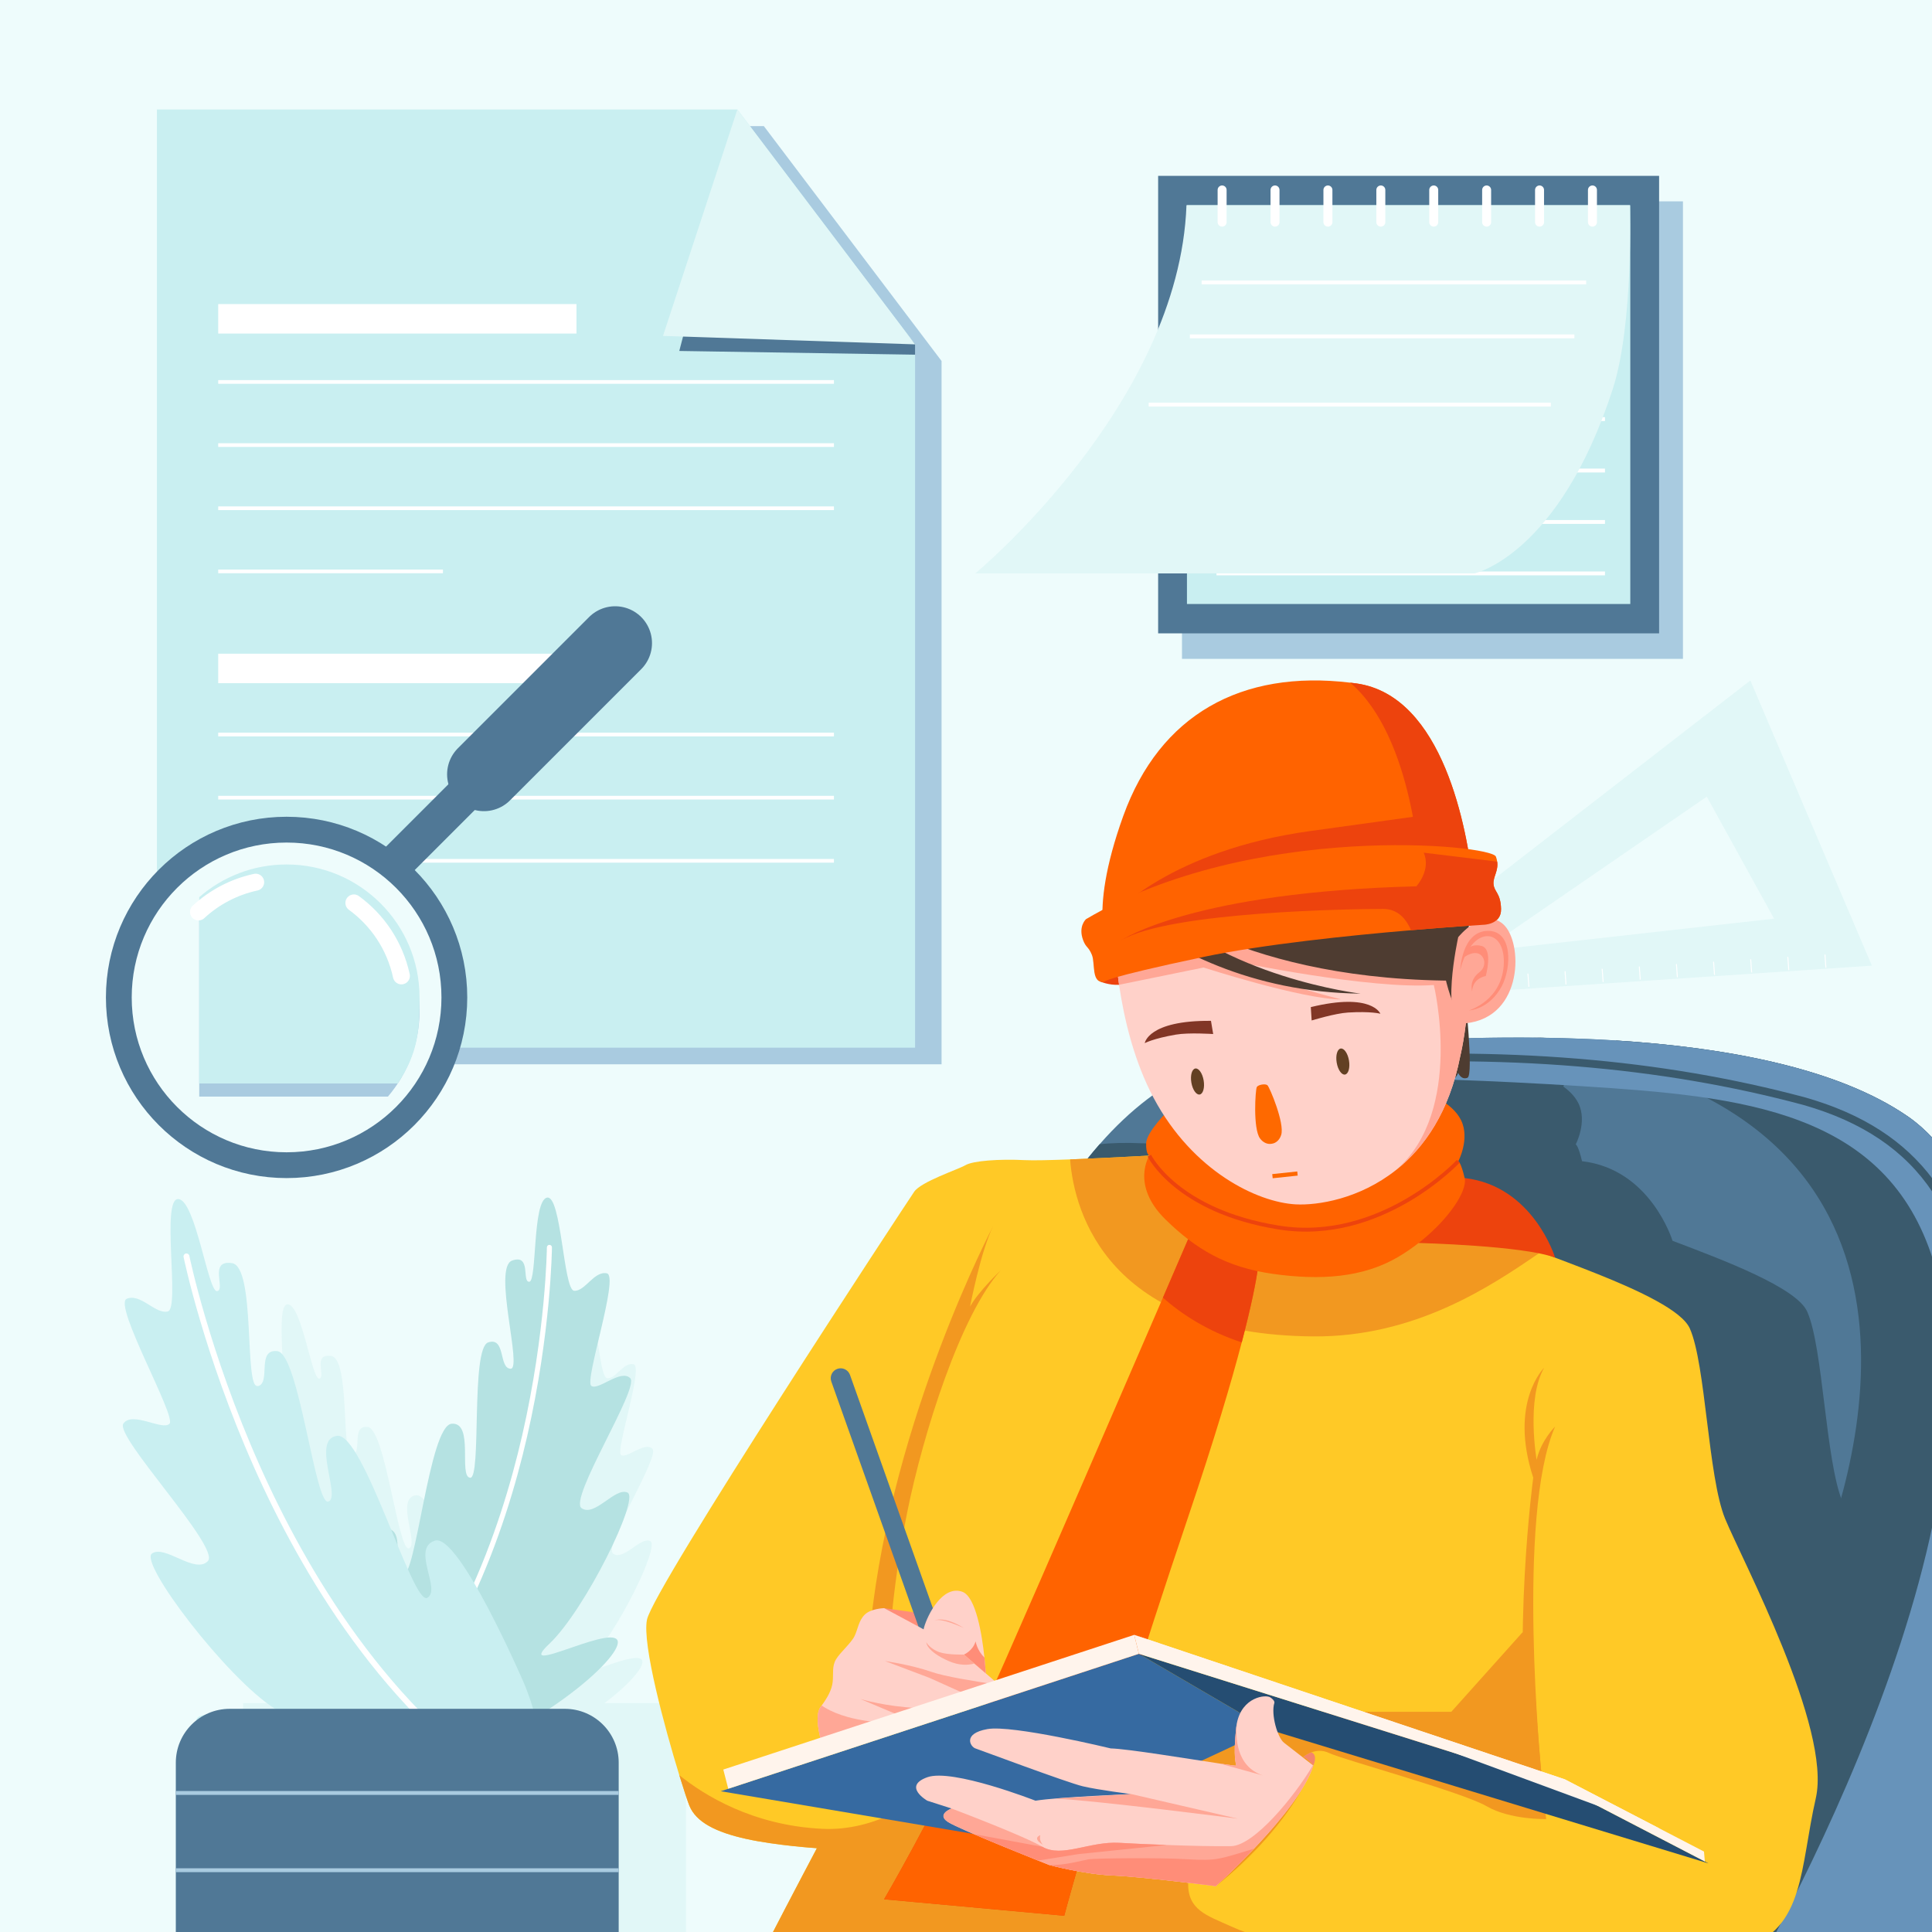 <?xml version="1.0" encoding="utf-8"?>
<!-- Generator: Adobe Illustrator 27.5.0, SVG Export Plug-In . SVG Version: 6.00 Build 0)  -->
<svg version="1.1" xmlns="http://www.w3.org/2000/svg" xmlns:xlink="http://www.w3.org/1999/xlink" x="0px" y="0px"
	 viewBox="0 0 500 500" style="enable-background:new 0 0 500 500;" xml:space="preserve">
<g id="BACKGROUND">
	<rect style="fill:#EEFCFC;" width="500" height="500"/>
</g>
<g id="OBJECT">
	<g>
		<path style="fill:#E1F7F7;" d="M452.99,176.1l-107.26,83.09l138.71-9.28L452.99,176.1z M441.71,206.17l17.42,31.58l-75.642,8.459
			L441.71,206.17z"/>
		
			<line style="fill:none;stroke:#FFFFFF;stroke-width:0.25;stroke-miterlimit:10;" x1="357.238" y1="257.86" x2="356.99" y2="254.441"/>
		
			<line style="fill:none;stroke:#FFFFFF;stroke-width:0.25;stroke-miterlimit:10;" x1="366.847" y1="257.242" x2="366.598" y2="253.823"/>
		
			<line style="fill:none;stroke:#FFFFFF;stroke-width:0.25;stroke-miterlimit:10;" x1="386.064" y1="256.006" x2="385.816" y2="252.587"/>
		
			<line style="fill:none;stroke:#FFFFFF;stroke-width:0.25;stroke-miterlimit:10;" x1="395.673" y1="255.388" x2="395.424" y2="251.969"/>
		
			<line style="fill:none;stroke:#FFFFFF;stroke-width:0.25;stroke-miterlimit:10;" x1="405.281" y1="254.771" x2="405.033" y2="251.351"/>
		
			<line style="fill:none;stroke:#FFFFFF;stroke-width:0.25;stroke-miterlimit:10;" x1="414.89" y1="254.153" x2="414.641" y2="250.734"/>
		
			<line style="fill:none;stroke:#FFFFFF;stroke-width:0.25;stroke-miterlimit:10;" x1="424.498" y1="253.535" x2="424.25" y2="250.116"/>
		
			<line style="fill:none;stroke:#FFFFFF;stroke-width:0.25;stroke-miterlimit:10;" x1="434.107" y1="252.917" x2="433.858" y2="249.498"/>
		
			<line style="fill:none;stroke:#FFFFFF;stroke-width:0.25;stroke-miterlimit:10;" x1="443.716" y1="252.299" x2="443.467" y2="248.88"/>
		
			<line style="fill:none;stroke:#FFFFFF;stroke-width:0.25;stroke-miterlimit:10;" x1="453.324" y1="251.681" x2="453.076" y2="248.262"/>
		
			<line style="fill:none;stroke:#FFFFFF;stroke-width:0.25;stroke-miterlimit:10;" x1="462.933" y1="251.063" x2="462.684" y2="247.644"/>
		
			<line style="fill:none;stroke:#FFFFFF;stroke-width:0.25;stroke-miterlimit:10;" x1="472.541" y1="250.446" x2="472.293" y2="247.026"/>
		
			<line style="fill:none;stroke:#FFFFFF;stroke-width:0.25;stroke-miterlimit:10;" x1="376.456" y1="256.624" x2="376.207" y2="253.205"/>
	</g>
	<g>
		<path style="fill:#E1F7F7;" d="M156.438,440.778c7.089-5.382,10.721-9.959,9.64-11.271c-2.172-2.637-21.534,7.902-14.107,0.882
			c7.427-7.02,18.931-30.38,16.316-31.562c-2.615-1.182-6.835,5.18-9.595,3.257s12.169-25.144,10.164-27.138
			c-2.005-1.994-6.705,2.694-8.151,1.591c-1.446-1.103,5.91-22.922,3.262-23.482c-2.648-0.56-4.563,3.814-6.828,3.64
			c-2.265-0.173-2.645-20.147-5.681-19.445c-3.036,0.702-2.06,17.468-3.682,17.566c-1.622,0.098,0.49-5.894-3.598-4.419
			c-4.088,1.474,2.229,22.628-0.298,22.574c-2.527-0.054-0.98-6.701-4.683-5.497c-3.703,1.204-1.32,28.547-3.782,28.262
			c-2.462-0.285,0.896-11.661-3.843-11.283c-4.109,0.328-6.682,24.512-9.148,30.384c-0.68-1.518-1.409-3.243-2.166-5.068
			c-0.041-1.376-0.325-2.575-1.299-3.144c-3.881-9.42-8.284-19.984-11.278-19.644c-5.492,0.624,0.874,12.856-1.872,13.73
			c-2.746,0.874-6.116-30.856-10.61-31.405c-4.493-0.549-1.248,6.691-4.119,7.315c-2.871,0.624-0.374-24.919-5.367-25.69
			c-4.993-0.772-1.248,5.594-3.12,5.844c-1.872,0.25-4.493-19.097-8.113-19.222c-3.62-0.125,0.394,22.75-2.151,23.452
			c-2.545,0.702-5.705-3.862-8.601-2.633c-2.896,1.229,10.357,24.486,8.952,26.067c-1.404,1.58-7.811-2.721-9.655,0
			c-1.843,2.721,20.362,25.892,17.641,28.701c-2.721,2.809-8.952-3.511-11.673-1.58c-2.379,1.688,11.333,20.316,21.526,29.22H62.917
			v60.224h114.615v-60.224H156.438z"/>
		<g>
			<path style="fill:#B5E2E2;" d="M86.669,430.364c0,0,7.736-35.472,13.344-34.842c5.608,0.631,0.612,11.098,4.138,12.173
				c3.526,1.075,6.869-38.768,12.744-39.237c5.875-0.469,1.712,13.633,4.764,13.987c3.052,0.354,0.098-33.542,4.688-35.034
				c4.591-1.492,2.673,6.747,5.805,6.814c3.132,0.067-4.698-26.155,0.369-27.983c5.068-1.827,2.449,5.6,4.46,5.479
				c2.01-0.121,0.801-20.904,4.564-21.775c3.763-0.87,4.235,23.89,7.042,24.105c2.807,0.215,5.182-5.207,8.464-4.513
				c3.282,0.694-5.837,27.742-4.044,29.109c1.793,1.367,7.619-4.444,10.104-1.972s-16.021,31.257-12.6,33.641
				c3.421,2.383,8.652-5.503,11.894-4.038c3.242,1.465-11.019,30.423-20.225,39.125c-9.206,8.702,14.795-4.362,17.487-1.093
				c2.693,3.269-18.205,22.891-50.121,34.108C77.631,469.634,86.669,430.364,86.669,430.364z"/>
			<path style="fill:#FFFFFF;" d="M92.886,455.249c-0.215,0.042-0.445-0.025-0.605-0.196c-0.246-0.264-0.232-0.679,0.032-0.926
				c25.084-23.41,37.13-57.846,42.819-82.612c6.173-26.875,6.4-48.483,6.401-48.698c0.003-0.361,0.299-0.654,0.66-0.65
				c0.362,0.003,0.653,0.298,0.651,0.66c-0.002,0.216-0.227,21.943-6.428,48.953c-5.729,24.954-17.875,59.663-43.209,83.306
				C93.114,455.172,93.002,455.226,92.886,455.249z"/>
		</g>
		<g>
			<path style="fill:#C9EFF1;" d="M135.555,435.493c0,0-16.726-38.751-22.985-36.782c-6.258,1.969,1.774,12.799-2.01,14.811
				c-3.784,2.012-16.472-42.705-23.28-41.931c-6.808,0.774,1.083,15.937-2.321,17.02c-3.404,1.083-7.582-38.249-13.152-38.93
				s-1.547,8.294-5.106,9.067c-3.559,0.774-0.464-30.89-6.653-31.846c-6.189-0.957-1.547,6.935-3.868,7.244
				c-2.321,0.31-5.57-23.673-10.057-23.828c-4.487-0.155,0.489,28.202-2.667,29.072c-3.155,0.87-7.072-4.787-10.662-3.264
				c-3.59,1.523,12.838,30.353,11.097,32.312c-1.741,1.959-9.683-3.373-11.968,0c-2.285,3.373,25.241,32.096,21.868,35.578
				c-3.373,3.481-11.097-4.352-14.47-1.958c-3.373,2.394,19.348,32.258,31.791,40.137c12.442,7.879-17.852-1.682-20.196,2.648
				c-2.344,4.329,25.87,22.064,64.784,27.754C154.613,478.287,135.555,435.493,135.555,435.493z"/>
			<path style="fill:#FFFFFF;" d="M134.004,465.272c0.254,0,0.502-0.127,0.647-0.358c0.222-0.356,0.114-0.826-0.243-1.049
				c-33.834-21.124-55.249-57.732-67.255-84.723c-13.029-29.29-18.1-53.893-18.149-54.138c-0.084-0.412-0.487-0.68-0.897-0.595
				c-0.413,0.084-0.679,0.485-0.596,0.897c0.051,0.247,5.146,24.986,18.237,54.423c12.094,27.196,33.683,64.094,67.855,85.428
				C133.726,465.235,133.866,465.272,134.004,465.272z"/>
		</g>
		<path style="fill:#507896;" d="M160.117,502.466H45.502v-46.29c0-7.696,6.239-13.934,13.934-13.934h86.747
			c7.696,0,13.934,6.238,13.934,13.934V502.466z"/>
		<line style="fill:none;stroke:#A9CBE0;stroke-miterlimit:10;" x1="45.502" y1="464.016" x2="160.117" y2="464.016"/>
		<line style="fill:none;stroke:#A9CBE0;stroke-miterlimit:10;" x1="45.502" y1="484.009" x2="160.117" y2="484.009"/>
	</g>
	<g>
		<polygon style="fill:#A9CBE0;" points="197.683,32.636 47.466,32.636 47.466,275.435 243.675,275.435 243.675,93.426 		"/>
		<polygon style="fill:#C9EFF1;" points="190.831,28.331 40.614,28.331 40.614,271.13 236.823,271.13 236.823,89.12 		"/>
		
			<line style="fill:none;stroke:#FFFFFF;stroke-width:0.954;stroke-miterlimit:10;" x1="56.473" y1="190.094" x2="215.821" y2="190.094"/>
		
			<line style="fill:none;stroke:#FFFFFF;stroke-width:0.954;stroke-miterlimit:10;" x1="56.473" y1="206.436" x2="215.821" y2="206.436"/>
		
			<line style="fill:none;stroke:#FFFFFF;stroke-width:0.954;stroke-miterlimit:10;" x1="56.473" y1="222.778" x2="215.821" y2="222.778"/>
		
			<line style="fill:none;stroke:#FFFFFF;stroke-width:0.954;stroke-miterlimit:10;" x1="56.473" y1="239.118" x2="114.632" y2="239.118"/>
		
			<line style="fill:none;stroke:#FFFFFF;stroke-width:7.63;stroke-miterlimit:10;" x1="56.473" y1="172.992" x2="149.193" y2="172.992"/>
		<polygon style="fill:#507896;" points="190.831,33.329 175.797,90.829 236.823,91.792 236.823,89.12 		"/>
		<polygon style="fill:#E1F7F7;" points="190.831,28.331 171.58,86.934 236.823,89.12 		"/>
		
			<line style="fill:none;stroke:#FFFFFF;stroke-width:0.954;stroke-miterlimit:10;" x1="56.473" y1="98.849" x2="215.821" y2="98.849"/>
		
			<line style="fill:none;stroke:#FFFFFF;stroke-width:0.954;stroke-miterlimit:10;" x1="56.473" y1="115.191" x2="215.821" y2="115.191"/>
		
			<line style="fill:none;stroke:#FFFFFF;stroke-width:0.954;stroke-miterlimit:10;" x1="56.473" y1="131.533" x2="215.821" y2="131.533"/>
		
			<line style="fill:none;stroke:#FFFFFF;stroke-width:0.954;stroke-miterlimit:10;" x1="56.473" y1="147.873" x2="114.632" y2="147.873"/>
		
			<line style="fill:none;stroke:#FFFFFF;stroke-width:7.63;stroke-miterlimit:10;" x1="56.473" y1="82.507" x2="149.193" y2="82.507"/>
	</g>
	<g>
		<rect x="305.898" y="52.11" style="fill:#A9CBE0;" width="129.649" height="118.4"/>
		<rect x="299.725" y="45.512" style="fill:#507896;" width="129.649" height="118.4"/>
		<rect x="307.183" y="53.11" style="fill:#C9EFF1;" width="114.735" height="103.203"/>
		<line style="fill:none;stroke:#FFFFFF;stroke-miterlimit:10;" x1="314.826" y1="81.837" x2="415.368" y2="81.837"/>
		<line style="fill:none;stroke:#FFFFFF;stroke-miterlimit:10;" x1="314.826" y1="95.149" x2="415.368" y2="95.149"/>
		<line style="fill:none;stroke:#FFFFFF;stroke-miterlimit:10;" x1="314.826" y1="108.461" x2="415.368" y2="108.461"/>
		<line style="fill:none;stroke:#FFFFFF;stroke-miterlimit:10;" x1="314.826" y1="121.773" x2="415.368" y2="121.773"/>
		<line style="fill:none;stroke:#FFFFFF;stroke-miterlimit:10;" x1="314.826" y1="135.085" x2="415.368" y2="135.085"/>
		<line style="fill:none;stroke:#FFFFFF;stroke-miterlimit:10;" x1="314.826" y1="148.397" x2="415.368" y2="148.397"/>
		<path style="fill:#E1F7F7;" d="M252.414,148.397h129.193c0,0,21.808-4.705,35.751-47.644c5.484-16.89,4.437-47.644,4.437-47.644
			H307.06l0,0C305.182,104.712,252.414,148.397,252.414,148.397z"/>
		
			<line style="fill:none;stroke:#FFFFFF;stroke-width:2.323;stroke-linecap:round;stroke-linejoin:round;stroke-miterlimit:10;" x1="316.281" y1="57.488" x2="316.281" y2="49.161"/>
		
			<line style="fill:none;stroke:#FFFFFF;stroke-width:2.323;stroke-linecap:round;stroke-linejoin:round;stroke-miterlimit:10;" x1="329.973" y1="57.488" x2="329.973" y2="49.161"/>
		
			<line style="fill:none;stroke:#FFFFFF;stroke-width:2.323;stroke-linecap:round;stroke-linejoin:round;stroke-miterlimit:10;" x1="343.665" y1="57.488" x2="343.665" y2="49.161"/>
		
			<line style="fill:none;stroke:#FFFFFF;stroke-width:2.323;stroke-linecap:round;stroke-linejoin:round;stroke-miterlimit:10;" x1="357.357" y1="57.488" x2="357.357" y2="49.161"/>
		
			<line style="fill:none;stroke:#FFFFFF;stroke-width:2.323;stroke-linecap:round;stroke-linejoin:round;stroke-miterlimit:10;" x1="371.049" y1="57.488" x2="371.049" y2="49.161"/>
		
			<line style="fill:none;stroke:#FFFFFF;stroke-width:2.323;stroke-linecap:round;stroke-linejoin:round;stroke-miterlimit:10;" x1="384.741" y1="57.488" x2="384.741" y2="49.161"/>
		
			<line style="fill:none;stroke:#FFFFFF;stroke-width:2.323;stroke-linecap:round;stroke-linejoin:round;stroke-miterlimit:10;" x1="398.433" y1="57.488" x2="398.433" y2="49.161"/>
		
			<line style="fill:none;stroke:#FFFFFF;stroke-width:2.323;stroke-linecap:round;stroke-linejoin:round;stroke-miterlimit:10;" x1="412.125" y1="57.488" x2="412.125" y2="49.161"/>
		<line style="fill:none;stroke:#FFFFFF;stroke-miterlimit:10;" x1="310.984" y1="73.093" x2="410.5" y2="73.093"/>
		<line style="fill:none;stroke:#FFFFFF;stroke-miterlimit:10;" x1="307.937" y1="87.055" x2="407.454" y2="87.055"/>
		<line style="fill:none;stroke:#FFFFFF;stroke-miterlimit:10;" x1="297.275" y1="104.712" x2="401.361" y2="104.712"/>
	</g>
	<g>
		<circle style="fill:#EEFCFC;" cx="74.168" cy="258.132" r="43.418"/>
		<circle style="fill:none;stroke:#507896;stroke-width:6.676;stroke-miterlimit:10;" cx="74.168" cy="258.132" r="43.418"/>
		<path style="fill:#A9CBE0;" d="M108.576,261.531c0,8.498-3.081,16.28-8.183,22.27H51.561v-48.212
			c6.047-5.265,13.953-8.46,22.604-8.46C93.173,227.129,108.576,242.532,108.576,261.531z"/>
		<path style="fill:#C9EFF1;" d="M108.576,258.127c0,8.498-0.347,14.26-5.631,22.27H51.561v-48.212
			c6.047-5.265,13.953-8.46,22.604-8.46C93.173,223.726,108.576,239.129,108.576,258.127z"/>
		
			<line style="fill:none;stroke:#507896;stroke-width:9.537;stroke-miterlimit:10;" x1="102.3" y1="223.456" x2="142.863" y2="182.893"/>
		
			<line style="fill:none;stroke:#507896;stroke-width:19.075;stroke-linecap:round;stroke-linejoin:round;stroke-miterlimit:10;" x1="125.245" y1="200.391" x2="159.2" y2="166.436"/>
		
			<path style="fill:none;stroke:#FFFFFF;stroke-width:4.394;stroke-linecap:round;stroke-linejoin:round;stroke-miterlimit:10;" d="
			M91.585,233.677c6.056,4.415,10.579,10.981,12.296,18.881"/>
		
			<path style="fill:none;stroke:#FFFFFF;stroke-width:4.394;stroke-linecap:round;stroke-linejoin:round;stroke-miterlimit:10;" d="
			M51.376,236.006c4.018-3.721,9.053-6.45,14.792-7.697"/>
	</g>
	<g>
		<path style="fill:#507896;" d="M500.34,294.71v207.76H222.46c0.15-1.42,0.3-2.84,0.45-4.28c0.92-8.44,1.97-17.19,3.19-26.12
			c8.75-64.46,25.69-138.63,58.48-175.94c0.05-0.06,0.1-0.11,0.15-0.17c7.7-8.74,16.28-15.44,25.84-19.5
			c6.81-2.91,14.13-4.47,21.97-4.46c0,0,12.63-1.63,31.21-2.66c8.97-0.5,19.32-0.86,30.3-0.83c1.5,0,3.01,0.02,4.53,0.04
			c4,0.04,8.06,0.15,12.16,0.33c2.47,0.1,4.95,0.23,7.44,0.39c28.44,1.8,57.45,7.11,75.66,19.73
			C496.14,290.59,498.3,292.52,500.34,294.71z"/>
		<path style="fill:#3A5A6D;" d="M500.336,294.714c-2.041-2.196-4.2-4.121-6.497-5.713c-18.204-12.623-47.218-17.928-75.662-19.726
			c4.465,3.911,11.987,8.799,23.567,14.859c70.574,36.975,26.065,127.586,25.93,127.86c-20.743,8.526-48.908,12.761-85.757,4.087
			c-96.279-22.662-106.501-33.644-106.501-33.644l26.294,120.029h198.627V294.714z"/>
		<path style="fill:#3A5A6D;" d="M500.34,450.3c-3-20.76-19.79-52.6-23.5-61.61c-4.44-10.79-5-39.99-9.14-49.25
			c-2.79-6.24-21.76-13.37-34.85-18.32c0,0-5.63-18.55-23.42-20.6c-0.95-4.08-1.63-4.36-1.63-4.36s3.05-5.8,0.71-10.59
			c-0.88-1.82-2.39-3.27-3.92-4.37c0.89-2.06,1.68-4.27,2.36-6.64c0.63-0.62,0.79-1.29,0.79-1.29s0.77,1.95,2.43,1.29
			c0.53-0.21,2.896-0.866,2.816-3.976c0-0.15-2.224,0.16-2.224,0c-4.16-0.01-8.252-2.133-12.182-2.033
			c-6.47,0.13-12.58,0.39-18.15,0.7c-18.58,1.03-31.21,2.66-31.21,2.66c-7.84-0.01-15.16,1.55-21.97,4.46
			c0.54,1.17,1.11,2.33,1.72,3.47c0.83,1.54,1.7,3,2.6,4.4c-1.65,1.8-4.49,5.18-4.57,7.25c-0.07,2.51,0.6,3.1,0.79,3.21
			c-4.13,0.23-12.91,0.7-20.47,0.99c-2.11,0.08-4.12,0.15-5.91,0.18c-2.47,0.06-4.52,0.07-5.8,0.01c-4.02-0.2-8.04-0.1-11.03,0.25
			c-32.79,37.31-49.73,111.48-58.48,175.94c7.32,1.34,15.69,1.88,15.69,1.88s-7.14,13.5-12.63,24.15h134.23
			c0.69,0.07,1.39,0.13,2.11,0.18c4.52,0.31,17.06,3.35,28.31,4.1c0.54,0.04,1.08,0.07,1.62,0.09c2.1,0.1,4.14,0.12,6.06,0
			c0.4-0.02,0.8-0.05,1.19-0.09c0.4-0.04,0.79-0.08,1.18-0.13c12.52-1.59,62.51,2.54,78.05-2.54c15.55-5.07,14.28-20.62,18.4-38.7
			c0.01-0.05,0.02-0.1,0.03-0.15C500.99,457.92,500.92,454.32,500.34,450.3z"/>
		<path style="fill:#6793BA;" d="M500.336,326.281v-31.577c-2.04-2.194-4.201-4.111-6.497-5.703
			c-46.012-31.916-161.296-16.999-161.296-16.999l1.211,7.227c0,0,25.111-1.35,75.931,1.895
			C450.754,283.742,488.228,287.344,500.336,326.281z"/>
		<path style="fill:#6793BA;" d="M500.336,393.812c-8.645,41.777-29.11,84.595-42.164,109.096h42.164V393.812z"/>
		<g>
			<path style="fill:#3A5A6D;" d="M500.336,305.32c-7.477-10.095-18.322-17.07-33.077-21.286
				c-37.315-10.012-78.256-13.365-125.157-10.262l0.133,1.996c46.682-3.092,87.408,0.245,124.491,10.193
				c15.278,4.365,26.217,11.755,33.431,22.575c0.062,0.098,0.118,0.198,0.18,0.296V305.32z"/>
		</g>
	</g>
	<g>
		<path style="fill:#FFC926;" d="M211.41,478.31c0,0-7.14,13.503-12.633,24.156H418.49l-1.1-11.846l-12.84-138.03l-19.19-18.56
			l-20.92-20.23l-49.3,1.72l-15.37-16.59c0,0-12.55,0.73-22.83,1.12c-5.02,0.19-9.51,0.3-11.71,0.19
			c-6.71-0.33-13.42,0.16-15.38,1.31c-1.97,1.14-11.46,4.25-13.26,6.87c-1.8,2.62-67.42,102.39-69.15,110.74
			c-1.31,6.32,4.64,28.13,8.36,40.25c1.2,3.9,2.17,6.8,2.59,7.85c1.72,4.32,6.91,6.91,14.69,8.64
			C200.85,477.63,211.41,478.31,211.41,478.31z"/>
		<path style="fill:#F29820;" d="M211.41,478.31c0,0-7.14,13.503-12.633,24.156H418.49l-1.1-11.846l-23.3-68.25l-18.49,20.64H260.19
			c0,0-20.38,31.54-47.31,30.29c-18.13-0.85-30.76-8.79-37.08-13.89c1.2,3.9,2.17,6.8,2.59,7.85c1.72,4.32,6.91,6.91,14.69,8.64
			C200.85,477.63,211.41,478.31,211.41,478.31z"/>
		<path style="fill:#F29820;" d="M230.889,417.303c0,0,0.993-11.586,3.897-25.938c4.163-20.568,13.838-51.099,24.189-62.582
			c0,0-5.823,5.499-7.925,9.381c0,0,2.75-14.395,5.984-20.865c0,0-25.973,49.271-31.699,102.982L230.889,417.303z"/>
		<path style="fill:#FFC926;" d="M469.93,465.37c-4.12,18.08-2.85,33.63-18.4,38.7c-15.54,5.08-65.53,0.95-78.05,2.54
			c-12.53,1.59-32.4-3.57-38.36-3.97c-5.97-0.4-10.54-1.39-16.7-4.17c-6.16-2.79-11.13-4.18-10.93-11.33l7.15,0.99
			c0,0,9.46-7.09,17.36-17.59c3.09-4.1,5.94-8.71,7.89-13.62c0,0-1.48-1.86-2.6-2.21c0,0,0.83-0.74,2.13-1.21
			c1.21-0.44,2.83-0.65,4.55,0.18c3.57,1.72,34.52,10.13,40.71,13.74c6.19,3.61,15.47,3.35,15.47,3.35s-0.14-1.19-0.38-3.33
			c-1.46-13.42-6.41-64.11-0.52-88.41c0,0-36.34-7.72-43.61-25.44c-7.26-17.71,6.59-45.63,20.56-46.88c0,0,10.47,10.31,13.88,13.47
			c3.41,3.17,43.1,14.37,47.24,23.62c4.14,9.26,4.7,38.46,9.14,49.25C450.9,403.83,474.06,447.29,469.93,465.37z"/>
		<path style="fill:#F29820;" d="M398.26,324.356c-12.5,8.58-32.059,21.71-58.37,21.504c-52.877-0.413-61.88-31.76-62.95-45.81
			c10.28-0.39,22.83-1.12,22.83-1.12l15.37,16.59l49.3-1.72L398.26,324.356z"/>
		<g>
			<path style="fill:#FF8D78;" d="M228.806,416.193c0,0,15.524,2.108,16.949,2.655c1.424,0.548-3.342,4.821-3.342,4.821
				l-7.627,1.863l-5.736-5.534L228.806,416.193z"/>
			<path style="fill:#507896;" d="M237.694,420.947l-22.552-63.407c-0.478-1.343,0.231-2.818,1.578-3.284l0,0
				c1.331-0.461,2.785,0.238,3.257,1.565l21.452,60.372l1.677,6.172l-3.666,3.707L237.694,420.947z"/>
			<path style="fill:#FFD1C9;" d="M257.97,435.54l-0.89,0.29c-0.01,0-0.01,0-0.02,0l-7.64,2.4l-12.05,3.8c-0.01,0-0.01,0-0.01,0
				l-5.25,1.66l-6.03,1.9l-13.73,4.33c0,0-1.69-5.88,0-8.14c0.1-0.13,0.2-0.26,0.29-0.39c1.55-2.11,2.65-4.1,2.86-6.15
				c0.22-2.18-0.22-4,0.87-5.82c1.09-1.81,3.93-4.21,4.8-6.03c0.87-1.82,1.02-3.93,2.62-5.52c1.6-1.6,5.02-1.68,5.02-1.68
				s8.32,4.43,13.42,7.21c1.81,0.98,3.22,1.76,3.7,2.05c0.88,0.53,3.6,2.8,6.24,5.07C255.13,433.04,257.97,435.54,257.97,435.54z"/>
			<path style="fill:#FFA796;" d="M252.17,430.52c-1.65,0.45-3.93,0.56-6.66-0.64c-5.71-2.52-5.77-4.73-5.77-4.82l2.49-1.66
				c1.81,0.98,3.22,1.76,3.7,2.05C246.81,425.98,249.53,428.25,252.17,430.52z"/>
			<path style="fill:#FFD1C9;" d="M255.12,433.06l-5.66-4.86c0,0-4.01,0.13-6.25-0.59c-2.24-0.73-5-3.03-4.08-6.39
				c0.92-3.35,4.85-11.08,9.9-9.28c3.56,1.27,5.12,11.23,5.74,17.01C255.03,431.37,255.12,433.06,255.12,433.06z"/>
			<path style="fill:#FFA796;" d="M226.08,445.59l-13.73,4.33c0,0-1.69-5.88,0-8.14c0.1-0.13,0.2-0.26,0.29-0.39
				C215.08,443.05,219.22,444.86,226.08,445.59z"/>
			<path style="fill:#FFA796;" d="M237.36,442.03l-5.25,1.66l-9.46-4C223.12,439.83,229.17,441.64,237.36,442.03z"/>
			<path style="fill:#FFA796;" d="M257.06,435.83l-7.64,2.4l-8.87-4l-11.5-4.35c0,0,6.84,0.99,11.92,2.77
				C244.46,433.88,252.44,435.15,257.06,435.83z"/>
			<path style="fill:#FF8D78;" d="M255.12,433.06l-5.66-4.86c0,0,2.28-0.92,3.03-3.42c0,0,0.35,2.35,2.28,4.17
				C255.03,431.37,255.12,433.06,255.12,433.06z"/>
			<path style="fill:#FFA796;" d="M241.913,419.341c0,0,2.394-1.212,7.547,2.002C249.46,421.343,243.916,418.708,241.913,419.341z"
				/>
		</g>
		<path style="fill:#ED430D;" d="M291.42,441.86c-10.86,34.57-16,53.93-16,53.93l-46.61-4.26c0,0,11.94-20.36,24.58-47.02
			L291.42,441.86z"/>
		<path style="fill:#F29820;" d="M398.865,458.439c0,0-6.509-66.306,3.597-89.241c0,0-3.629,3.548-4.785,8.605
			c0,0-2.735-15.748,1.955-23.838c0,0-9.195,8.957-2.83,28.461c0,0-5.643,41.855-0.748,76.013H398.865z"/>
		<g>
			<path style="fill:#FF6300;" d="M321.36,347.41c-2.72,10.39-7.04,24.96-13.88,45.22c-6.32,18.72-11.66,35.22-16.06,49.23
				c-10.86,34.57-16,53.93-16,53.93l-46.61-4.26c0,0,11.94-20.36,24.58-47.02c2.22-4.69,4.47-9.58,6.68-14.59
				c10.64-24.12,30.58-70.23,40.89-94.08c3.98-9.23,6.52-15.12,6.52-15.12l18.52,2.62C326,323.34,326.4,328.23,321.36,347.41z"/>
			<path style="fill:#ED430D;" d="M367.138,321.682c0,0,27.15,0.676,35.324,3.801c0,0-5.622-18.553-23.412-20.603
				C379.05,304.88,362.093,315.262,367.138,321.682z"/>
			<path style="fill:#ED430D;" d="M321.36,347.41c-8.86-2.91-15.53-7.29-20.4-11.57c3.98-9.23,6.52-15.12,6.52-15.12l18.52,2.62
				C326,323.34,326.4,328.23,321.36,347.41z"/>
			<path style="fill:#FF6300;" d="M378.58,308.11c-1.87,4.89-8.41,12.31-16.81,17.23c-9.14,5.35-20.15,6.05-32.33,4.34
				c-12.18-1.72-19.99-6.45-27.75-14.02c-9.18-8.95-4.24-16.57-4.24-16.57s-0.92-0.32-0.83-3.24c0.1-2.92,5.74-8.47,5.74-8.47
				l59.54-3.99l7.27-0.49c0,0,6.62,2.24,8.96,7.03c2.34,4.79-0.71,10.59-0.71,10.59s0.68,0.28,1.63,4.36
				C379.25,305.72,379.08,306.83,378.58,308.11z"/>
			<path style="fill:none;stroke:#ED430D;stroke-miterlimit:10;" d="M297.45,299.09c0,0,7.024,14.358,33.518,18.597
				c26.494,4.239,46.452-17.167,46.452-17.167"/>
		</g>
		<g>
			<polygon style="fill:#366AA1;" points="186.527,463.569 265.612,476.921 328.266,447.579 294.743,428.007 			"/>
			<polygon style="fill:#254D72;" points="442.166,482.242 328.266,447.579 294.743,428.007 403.718,462.283 			"/>
			<polygon style="fill:#FFF4EC;" points="188.47,462.931 187.189,457.958 293.534,423.098 294.743,428.007 			"/>
			<polyline style="fill:#FFF4EC;" points="429.648,473.296 404.969,460.487 293.534,423.098 			"/>
			<polygon style="fill:#FFF4EC;" points="294.743,428.007 293.534,423.098 404.969,460.487 440.988,479.18 441.211,481.746 
				403.718,462.283 			"/>
		</g>
		<path style="fill:#F4866C;" d="M339.89,456.92c0,0-1.48-1.86-2.6-2.21c0,0,0.83-0.74,2.13-1.21
			C341.15,454.27,339.89,456.92,339.89,456.92z"/>
		<g>
			<path style="fill:#FFD1C9;" d="M339.89,456.92c-3.78,12.01-25.25,31.21-25.25,31.21s-19.34-2.46-26.67-2.75
				s-16.43-2.72-16.43-2.72s-23.1-9.14-26.2-11.13c-3.1-2,0.92-3.49,0.92-3.49l-6.28-2.02c0,0-6.5-3.73,0-6.07
				c6.49-2.35,28,6.07,28,6.07c5.96-0.96,24.81-1.71,24.81-1.71s-8.52-1.06-12.57-2.02c-4.04-0.96-26.51-9.37-27.79-9.8
				c-1.27-0.42-3.4-3.83,3.09-5c6.5-1.17,31.94,5,31.94,5c4.31,0.09,20.39,2.75,28.18,3.91l0.04,0.01c2.59,0.39,4.25,0.61,4.25,0.51
				c0-0.38-0.86-1.98,0-9.84c0.04-0.39,0.1-0.77,0.17-1.13c0-0.02,0.01-0.03,0.01-0.04c1.37-6.76,7.46-7.44,8.66-6.62
				c1.27,0.86,1.03,1.42,1.03,1.42c-0.92,2.94,0.8,9.01,2.52,10.32c1.58,1.21,6.65,5.17,7.46,5.81
				C339.85,456.89,339.89,456.92,339.89,456.92z"/>
			<path style="fill:#FFA796;" d="M339.89,456.92c-2.04,6.47-9.2,15.02-15.37,21.53h-0.01c-5.29,5.59-9.87,9.68-9.87,9.68
				s-19.34-2.46-26.67-2.75s-16.43-2.72-16.43-2.72s-1.11-0.44-2.88-1.15c-3.95-1.58-11.18-4.5-16.62-6.84
				c-3.22-1.38-5.8-2.57-6.7-3.14c-3.1-2,0.92-3.49,0.92-3.49s18.46,6.96,23.5,9.9c5.04,2.94,12.22-1.46,19.93-1.02
				c3.29,0.19,7.7,0.4,12.24,0.56h0.03c6.1,0.22,12.45,0.37,16.66,0.3c5.89-0.1,16.34-12.74,21.16-20.94
				C339.85,456.89,339.89,456.92,339.89,456.92z"/>
			<path style="fill:#FFA796;" d="M292.69,464.3l0.1,0.01l27.54,6.36c0,0-37.13-4.78-47.42-5.2c-0.02,0-0.03,0-0.05,0L292.69,464.3z
				"/>
			<path style="fill:#FF8D78;" d="M301.93,477.48l-22.85,2.36l-10.42,1.67c-3.95-1.58-11.18-4.5-16.62-6.84l17.72,3.27
				c5.04,2.94,12.22-1.46,19.93-1.02C292.98,477.11,297.39,477.32,301.93,477.48z"/>
			<path style="fill:#FF8D78;" d="M324.51,478.45c-5.29,5.59-9.87,9.68-9.87,9.68s-19.34-2.46-26.67-2.75s-16.43-2.72-16.43-2.72
				c3.78,0.19,8.74-1.24,10.23-1.48c1.49-0.25,18.12-0.48,25.71,0C315.08,481.65,315.81,481.05,324.51,478.45z"/>
			<path style="fill:#FFA796;" d="M269.926,477.431c0,0-1.113-1.027-0.685-2.482C269.241,474.949,266.93,475.634,269.926,477.431z"
				/>
			<path style="fill:#FFA796;" d="M319.93,456.92c0-0.38-0.86-1.98,0-9.84c0.04-0.39,0.1-0.77,0.17-1.13
				c-0.35,3.37-0.33,11.2,6.78,13.55l-11.2-3.09C318.27,456.8,319.93,457.02,319.93,456.92z"/>
		</g>
	</g>
	<g>
		<path style="fill:#ED430D;" d="M284.742,254.03c0,0,2.307,1.002,4.868,0.83c2.561-0.172,3.731-5.923,3.731-5.923l-8.039,2.971
			L284.742,254.03z"/>
		<path style="fill:#4E3C31;" d="M379.123,257.092c0,0,2.313,21.173,0.66,21.835c-1.653,0.662-2.425-1.292-2.425-1.292
			s-0.441,2.064-3.198,2.284c-2.757,0.221-3.088-21.761-3.088-21.761L379.123,257.092z"/>
		<path style="fill:#FFD1C9;" d="M377.91,273.34c-2.81,14.42-9.3,23.64-16.56,29.42c-0.03,0.02-0.06,0.04-0.09,0.07
			c-9.48,7.49-20.26,9.15-25.9,8.86c-9.98-0.53-26.66-8.57-36.77-27.49c-5.06-9.48-7.66-20.37-8.98-29.34
			c-1.53-10.45-1.35-18.29-1.35-18.29c0.8-49.34,66.94-53.21,82.48-24.82c2.63,4.81,4.58,9.76,6,14.66
			C383.68,250.43,377.91,273.34,377.91,273.34z"/>
		<path style="fill:#FFA796;" d="M377.91,273.34c-2.81,14.42-9.3,23.64-16.56,29.42c0.04-0.04,0.08-0.07,0.12-0.11
			c17.49-15.34,9.6-47.73,9.6-47.73c-16.33,1.21-51.439-6.038-52.329-6.288c7.18,4.8,28.32,10.003,28.32,10.003
			c-9.99,0-35.581-8.243-35.581-8.243l-21.871,4.467c-1.53-10.45-1.35-18.29-1.35-18.29l21.07-12.59l67.41,2.43
			C383.68,250.43,377.91,273.34,377.91,273.34z"/>
		<path style="fill:#4E3C31;" d="M380.154,239.579c0,0-2.28,15.898-2.05,23.847c0,0-4.371-5.38-5.548-20.51l-1.258-11.879
			L380.154,239.579z"/>
		<path style="fill:#4E3C31;" d="M289.688,235.25c13.357,10.504,34.116,21.588,62.456,21.903c0,0-35.829-4.164-55.358-25.06
			c0,0,24.641,22.195,82.345,21.703c0,0-3.026-22.278-20.337-33.11l-18.132-24.048C340.662,196.638,277.501,225.666,289.688,235.25z
			"/>
		<path style="fill:#FF6300;" d="M381.67,233.84l-94.41,12.37c0,0-6.19-8.34,3.44-35.04c9.45-26.2,30.57-37.89,58.72-34.5
			c0.53,0.06,1.06,0.13,1.59,0.2c22.63,3.14,28.7,38.16,30.2,51.68C381.57,231.83,381.67,233.84,381.67,233.84z"/>
		<path style="fill:#ED430D;" d="M288.26,236.57c0,0,14.624-16.489,50.824-21.498c36.2-5.009,36.2-5.009,36.2-5.009l0.442,13.119
			L288.26,236.57"/>
		<path style="fill:#ED430D;" d="M381.21,228.55l-3.04,0.83l-10.68-3.19c0,0-1.41-35.31-18.07-49.52c0.53,0.06,1.06,0.13,1.59,0.2
			C373.64,180.01,379.71,215.03,381.21,228.55z"/>
		<path style="fill:#FF6300;" d="M388.47,235.23c0.11,4.15-4.67,4.11-4.67,4.11s-7.72,0.47-18.63,1.4
			c-15.78,1.34-38.26,3.65-53.79,6.93c-26.26,5.55-25.51,6.39-25.51,6.39c-3.54,0.64-2.38-4.72-3.29-6.94
			c-0.91-2.22-1.51-1.78-2.27-3.81c-1.34-3.61,0.76-5.44,0.76-5.44c42.92-25.32,104.83-19.34,106.06-16.19
			c0.18,0.46,0.29,0.9,0.34,1.31c0.35,2.39-1.1,4-0.95,5.79C386.69,230.88,388.37,231.07,388.47,235.23z"/>
		<path style="fill:#FFA796;" d="M377.384,242.535c0,0,6.309-7.887,11.567-3.418c5.258,4.469,5.464,24.22-9.676,25.709
			C372.32,265.511,377.384,242.535,377.384,242.535z"/>
		<path style="fill:#ED430D;" d="M388.47,235.23c0.11,4.15-4.67,4.11-4.67,4.11s-7.72,0.47-18.63,1.4
			c-1.06-2.53-3.16-5.51-7.19-5.51c-6.98,0-55.41,0.59-67.92,8.18c0.57-0.38,19.1-12.58,76.49-14.03c0,0,3.89-4.21,1.9-8.71
			l19.02,2.32c0.35,2.39-1.1,4-0.95,5.79C386.69,230.88,388.37,231.07,388.47,235.23z"/>
		<path style="fill:#FF8D78;" d="M377.916,251.005c0,0,0.355-9.853,6.986-10.091c6.631-0.238,6.279,9.482,3.79,14.246
			c-3.196,6.118-8.538,6.347-8.538,6.347s8.893-2.641,9.041-12.465C389.331,239.955,380.793,239.453,377.916,251.005z"/>
		<path style="fill:#FF8D78;" d="M383.488,244.831c-2.97-0.833-4.441,1.379-4.441,1.379v1.427c0,0,3.069-2.221,4.617-0.005
			c0.886,1.268,0.48,3.025-0.76,3.95c-1.21,0.903-2.482,2.497-1.916,5.042c0,0-0.162-3.226,3.528-4.037
			C384.516,252.587,386.458,245.664,383.488,244.831z"/>
	</g>
	<g>
		<path style="fill:#FE6900;" d="M328.011,280.859c-0.529-0.464-2.4-0.15-2.749,0.462c-0.37,0.649-1.031,10.755,0.828,13.304
			c0.823,1.129,2.014,1.591,3.05,1.372c1.051-0.133,2.025-0.958,2.435-2.294C332.499,290.687,328.572,281.351,328.011,280.859z"/>
		<path style="fill:#813626;" d="M339.235,260.638l0.22,3.456c0,0,6.059-1.853,9.428-2.055c5.995-0.359,8.356,0.315,8.356,0.315
			S355.085,256.781,339.235,260.638z"/>
		<path style="fill:#813626;" d="M313.399,264.192l0.573,3.415c0,0-6.321-0.424-9.648,0.148c-5.919,1.017-8.064,2.21-8.064,2.21
			S297.087,264.048,313.399,264.192z"/>
		<path style="fill:#634023;" d="M349.118,274.46c0.312,1.859-0.147,3.486-1.027,3.634c-0.879,0.148-1.845-1.24-2.157-3.099
			c-0.312-1.859,0.147-3.486,1.026-3.634C347.84,271.214,348.806,272.601,349.118,274.46z"/>
		<path style="fill:#634023;" d="M311.506,279.625c0.312,1.859-0.147,3.486-1.027,3.634c-0.879,0.148-1.845-1.24-2.157-3.099
			c-0.312-1.859,0.147-3.486,1.026-3.633C310.228,276.378,311.194,277.766,311.506,279.625z"/>
		
			<line style="fill:none;stroke:#FE6900;stroke-width:1.08;stroke-miterlimit:10;" x1="329.312" y1="304.393" x2="335.784" y2="303.709"/>
	</g>
</g>
</svg>
